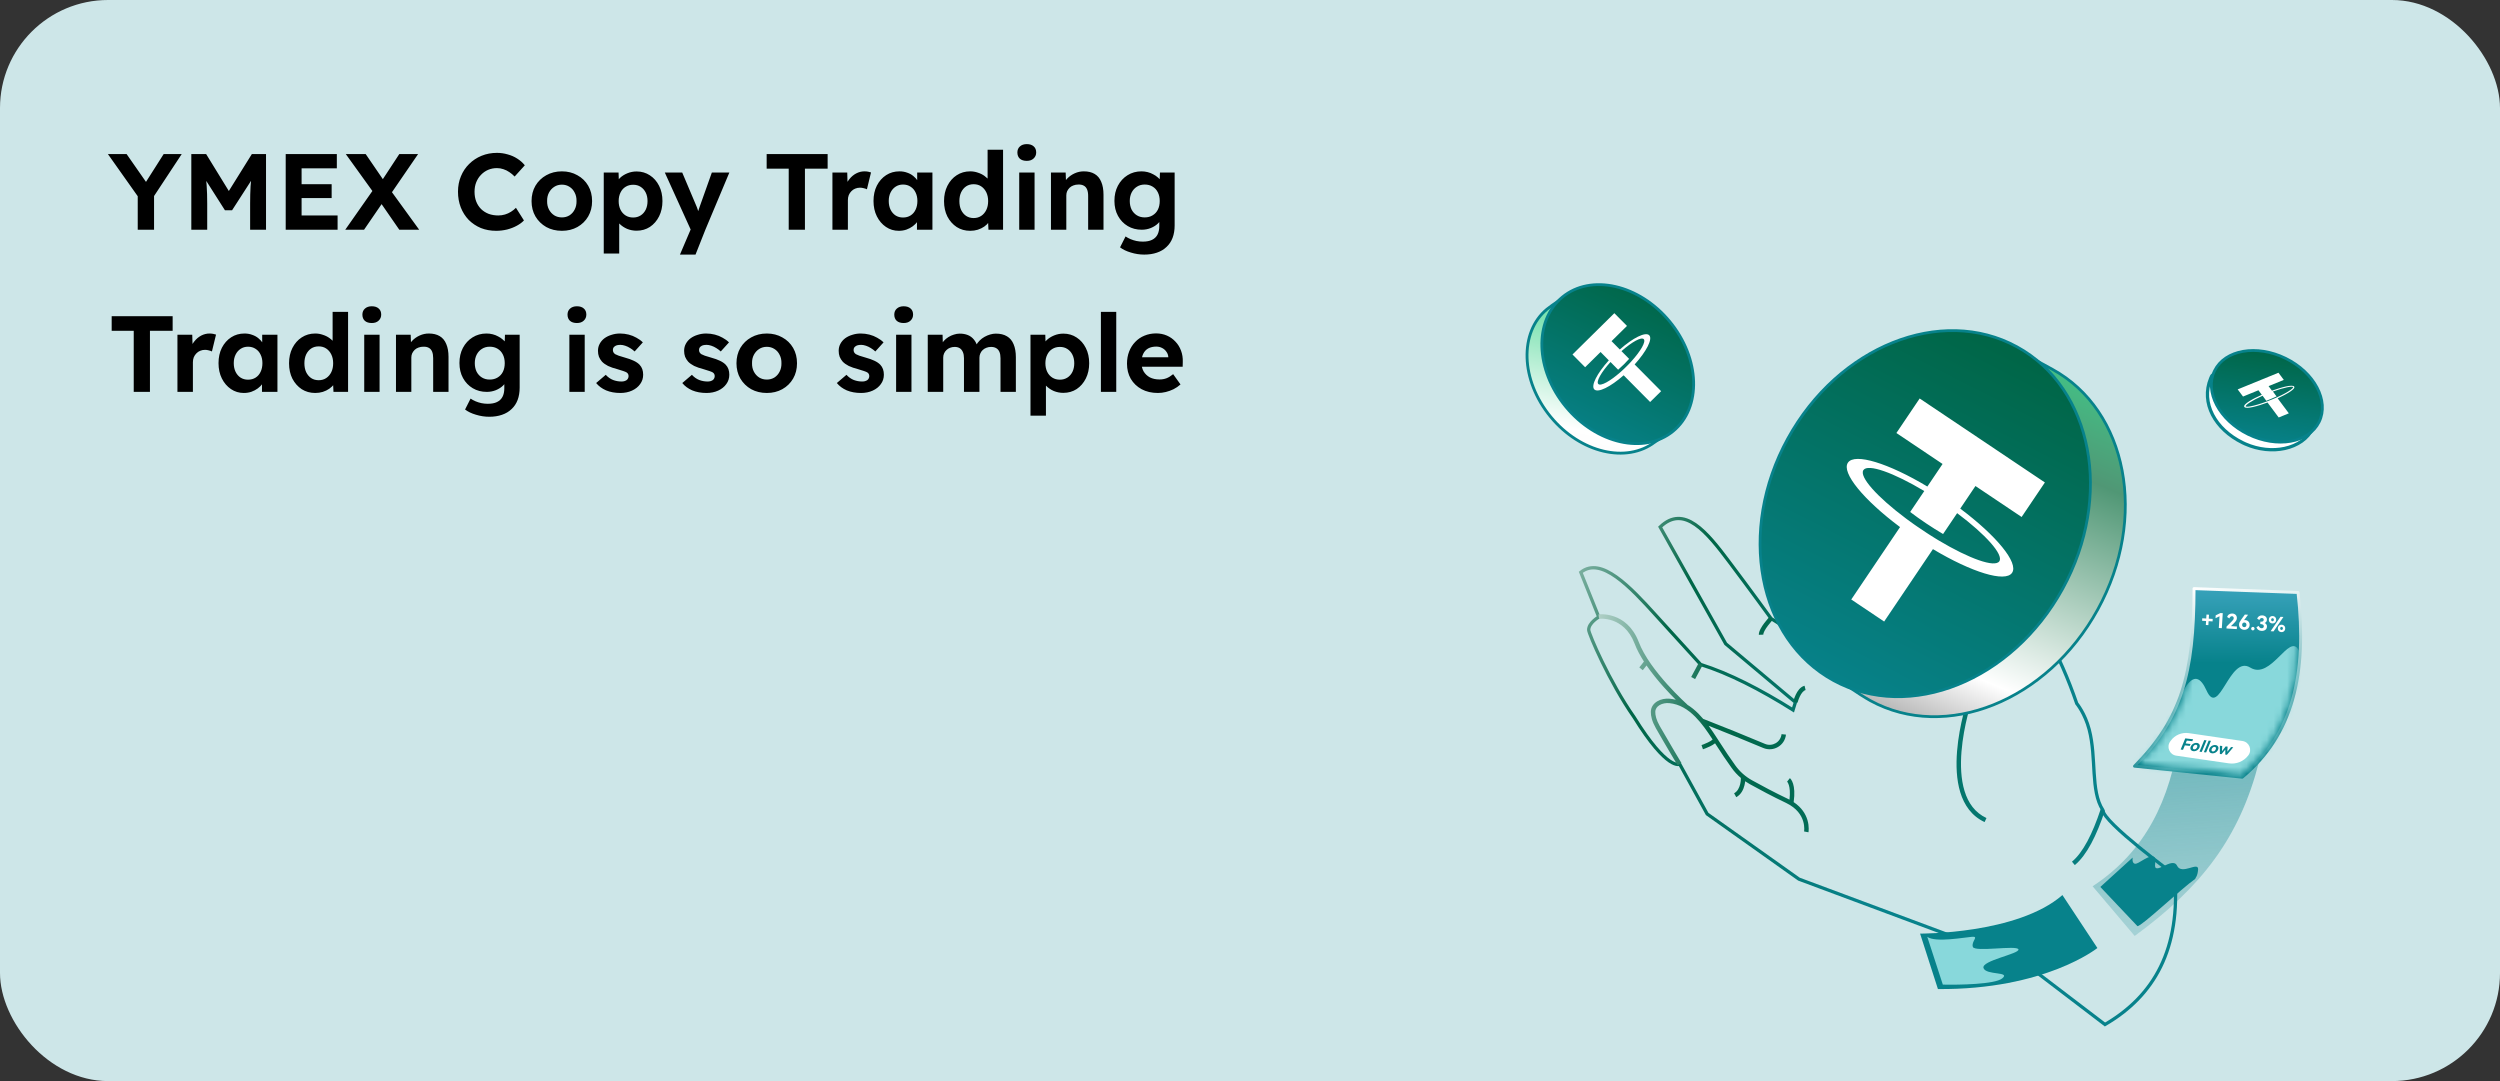 <svg width="370" height="160" viewBox="0 0 370 160" fill="none" xmlns="http://www.w3.org/2000/svg">
<rect x="0" y="0" width="370" height="160" fill="#333333" stroke="none"/>
<rect width="370" height="160" rx="16" fill="#CDE6E8"/>
<path d="M20.384 34V28.416L20.496 29.2L15.968 22.8H18.736L22.192 27.76L21.104 27.712L24.224 22.8H26.896L22.56 29.376L22.8 28.288V34H20.384ZM28.315 34V22.8H30.507L34.587 29.44L33.147 29.424L37.275 22.8H39.371V34H37.019V30.16C37.019 29.2 37.041 28.336 37.083 27.568C37.137 26.8 37.222 26.037 37.339 25.28L37.627 26.032L34.347 31.12H33.291L30.075 26.064L30.347 25.28C30.465 25.995 30.545 26.731 30.587 27.488C30.641 28.235 30.667 29.125 30.667 30.16V34H28.315ZM42.284 34V22.8H49.852V24.912H44.636V31.888H49.964V34H42.284ZM43.404 29.312V27.264H49.084V29.312H43.404ZM59.096 34L55.624 28.976L51.176 22.8H54.12L57.512 27.76L62.04 34H59.096ZM51.096 34L55.368 27.904L57.192 29.168L53.88 34H51.096ZM57.768 28.8L55.96 27.584L59.096 22.8H61.88L57.768 28.8ZM73.43 34.16C72.609 34.16 71.852 34.021 71.159 33.744C70.476 33.456 69.879 33.056 69.367 32.544C68.865 32.021 68.476 31.408 68.198 30.704C67.921 29.989 67.782 29.211 67.782 28.368C67.782 27.547 67.927 26.789 68.215 26.096C68.502 25.392 68.908 24.784 69.43 24.272C69.953 23.749 70.567 23.344 71.27 23.056C71.975 22.768 72.737 22.624 73.558 22.624C74.092 22.624 74.615 22.699 75.126 22.848C75.649 22.987 76.124 23.195 76.55 23.472C76.988 23.749 77.361 24.08 77.671 24.464L76.166 26.128C75.921 25.872 75.66 25.653 75.382 25.472C75.105 25.28 74.812 25.136 74.502 25.04C74.204 24.933 73.884 24.88 73.543 24.88C73.084 24.88 72.652 24.965 72.246 25.136C71.852 25.307 71.505 25.547 71.207 25.856C70.908 26.155 70.668 26.523 70.487 26.96C70.316 27.387 70.231 27.861 70.231 28.384C70.231 28.917 70.316 29.403 70.487 29.84C70.657 30.267 70.897 30.635 71.207 30.944C71.516 31.243 71.884 31.477 72.311 31.648C72.748 31.808 73.228 31.888 73.751 31.888C74.092 31.888 74.422 31.84 74.743 31.744C75.062 31.648 75.356 31.515 75.623 31.344C75.9 31.173 76.145 30.976 76.359 30.752L77.543 32.624C77.276 32.912 76.924 33.173 76.487 33.408C76.06 33.643 75.58 33.829 75.046 33.968C74.513 34.096 73.975 34.16 73.43 34.16ZM83.166 34.16C82.302 34.16 81.528 33.973 80.846 33.6C80.174 33.216 79.64 32.693 79.246 32.032C78.862 31.371 78.67 30.613 78.67 29.76C78.67 28.907 78.862 28.149 79.246 27.488C79.64 26.827 80.174 26.309 80.846 25.936C81.528 25.552 82.302 25.36 83.166 25.36C84.019 25.36 84.782 25.552 85.454 25.936C86.136 26.309 86.67 26.827 87.054 27.488C87.438 28.149 87.63 28.907 87.63 29.76C87.63 30.613 87.438 31.371 87.054 32.032C86.67 32.693 86.136 33.216 85.454 33.6C84.782 33.973 84.019 34.16 83.166 34.16ZM83.166 32.176C83.582 32.176 83.955 32.075 84.286 31.872C84.616 31.659 84.872 31.371 85.054 31.008C85.246 30.635 85.336 30.219 85.326 29.76C85.336 29.291 85.246 28.875 85.054 28.512C84.872 28.139 84.616 27.851 84.286 27.648C83.955 27.435 83.582 27.328 83.166 27.328C82.739 27.328 82.36 27.435 82.03 27.648C81.699 27.861 81.438 28.149 81.246 28.512C81.054 28.875 80.963 29.291 80.974 29.76C80.963 30.219 81.054 30.635 81.246 31.008C81.438 31.371 81.699 31.659 82.03 31.872C82.36 32.075 82.739 32.176 83.166 32.176ZM89.355 37.52V25.536H91.547L91.611 27.44L91.195 27.296C91.269 26.955 91.451 26.64 91.739 26.352C92.037 26.064 92.405 25.829 92.843 25.648C93.28 25.467 93.739 25.376 94.219 25.376C94.955 25.376 95.611 25.568 96.187 25.952C96.763 26.325 97.216 26.843 97.547 27.504C97.877 28.155 98.043 28.907 98.043 29.76C98.043 30.603 97.877 31.355 97.547 32.016C97.216 32.677 96.763 33.2 96.187 33.584C95.611 33.957 94.955 34.144 94.219 34.144C93.728 34.144 93.259 34.053 92.811 33.872C92.373 33.68 92 33.429 91.691 33.12C91.392 32.811 91.2 32.48 91.115 32.128L91.643 31.904V37.52H89.355ZM93.707 32.192C94.123 32.192 94.491 32.091 94.811 31.888C95.131 31.685 95.381 31.403 95.563 31.04C95.744 30.667 95.835 30.24 95.835 29.76C95.835 29.28 95.744 28.859 95.563 28.496C95.381 28.133 95.131 27.851 94.811 27.648C94.501 27.445 94.133 27.344 93.707 27.344C93.28 27.344 92.907 27.445 92.587 27.648C92.267 27.84 92.016 28.123 91.835 28.496C91.653 28.859 91.563 29.28 91.563 29.76C91.563 30.24 91.653 30.667 91.835 31.04C92.016 31.403 92.267 31.685 92.587 31.888C92.907 32.091 93.28 32.192 93.707 32.192ZM100.633 37.68L102.489 33.328L102.521 34.64L98.392 25.536H100.969L103.033 30.416C103.118 30.597 103.198 30.811 103.273 31.056C103.358 31.291 103.427 31.515 103.481 31.728L103.097 31.904C103.171 31.723 103.246 31.515 103.321 31.28C103.406 31.045 103.491 30.795 103.577 30.528L105.353 25.536H107.945L104.393 34L102.937 37.68H100.633ZM116.73 34V24.96H113.465V22.8H122.49V24.96H119.13V34H116.73ZM123.199 34V25.536H125.391L125.471 28.256L125.087 27.696C125.215 27.259 125.423 26.864 125.711 26.512C125.999 26.149 126.335 25.867 126.719 25.664C127.113 25.461 127.524 25.36 127.951 25.36C128.132 25.36 128.308 25.376 128.479 25.408C128.649 25.44 128.793 25.477 128.911 25.52L128.303 28.016C128.185 27.952 128.031 27.899 127.839 27.856C127.657 27.803 127.471 27.776 127.279 27.776C127.023 27.776 126.783 27.824 126.559 27.92C126.345 28.005 126.159 28.133 125.999 28.304C125.839 28.464 125.711 28.656 125.615 28.88C125.529 29.104 125.487 29.349 125.487 29.616V34H123.199ZM133.023 34.16C132.319 34.16 131.684 33.968 131.119 33.584C130.553 33.2 130.105 32.677 129.775 32.016C129.444 31.355 129.279 30.597 129.279 29.744C129.279 28.891 129.444 28.133 129.775 27.472C130.116 26.811 130.575 26.293 131.151 25.92C131.727 25.547 132.383 25.36 133.119 25.36C133.535 25.36 133.913 25.424 134.255 25.552C134.607 25.669 134.911 25.835 135.167 26.048C135.433 26.261 135.657 26.507 135.839 26.784C136.02 27.061 136.148 27.36 136.223 27.68L135.743 27.6V25.536H137.999V34H135.711V31.968L136.223 31.92C136.137 32.219 135.999 32.501 135.807 32.768C135.615 33.035 135.375 33.275 135.087 33.488C134.809 33.691 134.495 33.856 134.143 33.984C133.791 34.101 133.417 34.16 133.023 34.16ZM133.647 32.192C134.073 32.192 134.447 32.091 134.767 31.888C135.087 31.685 135.332 31.403 135.503 31.04C135.684 30.667 135.775 30.235 135.775 29.744C135.775 29.264 135.684 28.843 135.503 28.48C135.332 28.117 135.087 27.835 134.767 27.632C134.447 27.419 134.073 27.312 133.647 27.312C133.231 27.312 132.863 27.419 132.543 27.632C132.233 27.835 131.988 28.117 131.807 28.48C131.625 28.843 131.535 29.264 131.535 29.744C131.535 30.235 131.625 30.667 131.807 31.04C131.988 31.403 132.233 31.685 132.543 31.888C132.863 32.091 133.231 32.192 133.647 32.192ZM143.589 34.16C142.842 34.16 142.175 33.973 141.589 33.6C141.013 33.216 140.554 32.699 140.213 32.048C139.882 31.387 139.717 30.624 139.717 29.76C139.717 28.917 139.882 28.165 140.213 27.504C140.554 26.832 141.013 26.309 141.589 25.936C142.175 25.552 142.842 25.36 143.589 25.36C143.983 25.36 144.362 25.424 144.725 25.552C145.098 25.669 145.429 25.835 145.717 26.048C146.015 26.261 146.255 26.501 146.437 26.768C146.618 27.024 146.719 27.291 146.741 27.568L146.165 27.68V22.16H148.453V34H146.293L146.197 32.048L146.645 32.096C146.623 32.363 146.527 32.619 146.357 32.864C146.186 33.109 145.957 33.333 145.669 33.536C145.391 33.728 145.071 33.883 144.709 34C144.357 34.107 143.983 34.16 143.589 34.16ZM144.101 32.272C144.527 32.272 144.901 32.165 145.221 31.952C145.541 31.739 145.791 31.445 145.973 31.072C146.154 30.699 146.245 30.261 146.245 29.76C146.245 29.269 146.154 28.837 145.973 28.464C145.791 28.091 145.541 27.797 145.221 27.584C144.901 27.371 144.527 27.264 144.101 27.264C143.674 27.264 143.301 27.371 142.981 27.584C142.671 27.797 142.426 28.091 142.245 28.464C142.074 28.837 141.989 29.269 141.989 29.76C141.989 30.261 142.074 30.699 142.245 31.072C142.426 31.445 142.671 31.739 142.981 31.952C143.301 32.165 143.674 32.272 144.101 32.272ZM150.844 34V25.536H153.116V34H150.844ZM151.964 23.808C151.526 23.808 151.185 23.701 150.94 23.488C150.694 23.264 150.572 22.955 150.572 22.56C150.572 22.197 150.694 21.904 150.94 21.68C151.196 21.445 151.537 21.328 151.964 21.328C152.401 21.328 152.742 21.44 152.988 21.664C153.233 21.877 153.356 22.176 153.356 22.56C153.356 22.923 153.228 23.221 152.972 23.456C152.726 23.691 152.39 23.808 151.964 23.808ZM155.542 34V25.536H157.718L157.782 27.264L157.334 27.456C157.452 27.072 157.66 26.725 157.958 26.416C158.268 26.096 158.636 25.84 159.062 25.648C159.489 25.456 159.937 25.36 160.406 25.36C161.046 25.36 161.58 25.488 162.006 25.744C162.444 26 162.769 26.389 162.982 26.912C163.206 27.424 163.318 28.059 163.318 28.816V34H161.046V28.992C161.046 28.608 160.993 28.288 160.886 28.032C160.78 27.776 160.614 27.589 160.39 27.472C160.177 27.355 159.91 27.301 159.59 27.312C159.334 27.312 159.094 27.355 158.87 27.44C158.657 27.515 158.47 27.627 158.31 27.776C158.161 27.925 158.038 28.096 157.942 28.288C157.857 28.48 157.814 28.688 157.814 28.912V34H156.694C156.449 34 156.23 34 156.038 34C155.846 34 155.681 34 155.542 34ZM169.351 37.68C168.679 37.68 168.018 37.579 167.367 37.376C166.717 37.184 166.183 36.928 165.767 36.608L166.583 34.992C166.797 35.141 167.042 35.275 167.319 35.392C167.597 35.509 167.885 35.6 168.183 35.664C168.493 35.728 168.807 35.76 169.127 35.76C169.682 35.76 170.135 35.675 170.487 35.504C170.85 35.333 171.122 35.077 171.303 34.736C171.485 34.395 171.575 33.968 171.575 33.456V31.984L171.959 32.064C171.895 32.416 171.714 32.741 171.415 33.04C171.127 33.328 170.765 33.563 170.327 33.744C169.901 33.915 169.453 34 168.983 34C168.205 34 167.511 33.819 166.903 33.456C166.295 33.093 165.815 32.592 165.463 31.952C165.111 31.312 164.935 30.571 164.935 29.728C164.935 28.885 165.106 28.139 165.447 27.488C165.799 26.827 166.274 26.309 166.871 25.936C167.479 25.552 168.167 25.36 168.935 25.36C169.255 25.36 169.559 25.397 169.847 25.472C170.146 25.547 170.418 25.653 170.663 25.792C170.919 25.92 171.143 26.069 171.335 26.24C171.538 26.4 171.703 26.576 171.831 26.768C171.959 26.96 172.039 27.152 172.071 27.344L171.607 27.472L171.671 25.536H173.847V33.36C173.847 34.053 173.746 34.667 173.543 35.2C173.341 35.733 173.042 36.181 172.647 36.544C172.263 36.917 171.789 37.2 171.223 37.392C170.669 37.584 170.045 37.68 169.351 37.68ZM169.415 32.176C169.863 32.176 170.253 32.075 170.583 31.872C170.925 31.669 171.186 31.387 171.367 31.024C171.549 30.661 171.639 30.235 171.639 29.744C171.639 29.264 171.549 28.843 171.367 28.48C171.186 28.107 170.925 27.819 170.583 27.616C170.253 27.413 169.863 27.312 169.415 27.312C168.978 27.312 168.594 27.419 168.263 27.632C167.933 27.835 167.671 28.123 167.479 28.496C167.298 28.859 167.207 29.275 167.207 29.744C167.207 30.224 167.298 30.651 167.479 31.024C167.671 31.387 167.933 31.669 168.263 31.872C168.594 32.075 168.978 32.176 169.415 32.176ZM19.792 58V48.96H16.528V46.8H25.552V48.96H22.192V58H19.792ZM26.261 58V49.536H28.453L28.533 52.256L28.149 51.696C28.277 51.259 28.485 50.864 28.773 50.512C29.061 50.149 29.397 49.867 29.781 49.664C30.176 49.461 30.586 49.36 31.013 49.36C31.194 49.36 31.37 49.376 31.541 49.408C31.712 49.44 31.856 49.477 31.973 49.52L31.365 52.016C31.248 51.952 31.093 51.899 30.901 51.856C30.72 51.803 30.533 51.776 30.341 51.776C30.085 51.776 29.845 51.824 29.621 51.92C29.408 52.005 29.221 52.133 29.061 52.304C28.901 52.464 28.773 52.656 28.677 52.88C28.592 53.104 28.549 53.349 28.549 53.616V58H26.261ZM36.085 58.16C35.381 58.16 34.747 57.968 34.181 57.584C33.616 57.2 33.168 56.677 32.837 56.016C32.507 55.355 32.341 54.597 32.341 53.744C32.341 52.891 32.507 52.133 32.837 51.472C33.179 50.811 33.637 50.293 34.213 49.92C34.789 49.547 35.445 49.36 36.181 49.36C36.597 49.36 36.976 49.424 37.317 49.552C37.669 49.669 37.973 49.835 38.229 50.048C38.496 50.261 38.72 50.507 38.901 50.784C39.083 51.061 39.211 51.36 39.285 51.68L38.805 51.6V49.536H41.061V58H38.773V55.968L39.285 55.92C39.2 56.219 39.061 56.501 38.869 56.768C38.677 57.035 38.437 57.275 38.149 57.488C37.872 57.691 37.557 57.856 37.205 57.984C36.853 58.101 36.48 58.16 36.085 58.16ZM36.709 56.192C37.136 56.192 37.509 56.091 37.829 55.888C38.149 55.685 38.395 55.403 38.565 55.04C38.747 54.667 38.837 54.235 38.837 53.744C38.837 53.264 38.747 52.843 38.565 52.48C38.395 52.117 38.149 51.835 37.829 51.632C37.509 51.419 37.136 51.312 36.709 51.312C36.293 51.312 35.925 51.419 35.605 51.632C35.296 51.835 35.051 52.117 34.869 52.48C34.688 52.843 34.597 53.264 34.597 53.744C34.597 54.235 34.688 54.667 34.869 55.04C35.051 55.403 35.296 55.685 35.605 55.888C35.925 56.091 36.293 56.192 36.709 56.192ZM46.651 58.16C45.904 58.16 45.238 57.973 44.651 57.6C44.075 57.216 43.617 56.699 43.275 56.048C42.944 55.387 42.779 54.624 42.779 53.76C42.779 52.917 42.944 52.165 43.275 51.504C43.617 50.832 44.075 50.309 44.651 49.936C45.238 49.552 45.904 49.36 46.651 49.36C47.046 49.36 47.425 49.424 47.787 49.552C48.16 49.669 48.491 49.835 48.779 50.048C49.078 50.261 49.318 50.501 49.499 50.768C49.681 51.024 49.782 51.291 49.803 51.568L49.227 51.68V46.16H51.515V58H49.355L49.259 56.048L49.707 56.096C49.686 56.363 49.59 56.619 49.419 56.864C49.248 57.109 49.019 57.333 48.731 57.536C48.454 57.728 48.134 57.883 47.771 58C47.419 58.107 47.046 58.16 46.651 58.16ZM47.163 56.272C47.59 56.272 47.963 56.165 48.283 55.952C48.603 55.739 48.854 55.445 49.035 55.072C49.217 54.699 49.307 54.261 49.307 53.76C49.307 53.269 49.217 52.837 49.035 52.464C48.854 52.091 48.603 51.797 48.283 51.584C47.963 51.371 47.59 51.264 47.163 51.264C46.736 51.264 46.363 51.371 46.043 51.584C45.734 51.797 45.489 52.091 45.307 52.464C45.136 52.837 45.051 53.269 45.051 53.76C45.051 54.261 45.136 54.699 45.307 55.072C45.489 55.445 45.734 55.739 46.043 55.952C46.363 56.165 46.736 56.272 47.163 56.272ZM53.906 58V49.536H56.178V58H53.906ZM55.026 47.808C54.589 47.808 54.248 47.701 54.002 47.488C53.757 47.264 53.634 46.955 53.634 46.56C53.634 46.197 53.757 45.904 54.002 45.68C54.258 45.445 54.599 45.328 55.026 45.328C55.464 45.328 55.805 45.44 56.05 45.664C56.295 45.877 56.418 46.176 56.418 46.56C56.418 46.923 56.29 47.221 56.034 47.456C55.789 47.691 55.453 47.808 55.026 47.808ZM58.605 58V49.536H60.781L60.845 51.264L60.397 51.456C60.514 51.072 60.722 50.725 61.021 50.416C61.33 50.096 61.698 49.84 62.125 49.648C62.551 49.456 62.999 49.36 63.469 49.36C64.109 49.36 64.642 49.488 65.069 49.744C65.506 50 65.831 50.389 66.045 50.912C66.269 51.424 66.381 52.059 66.381 52.816V58H64.109V52.992C64.109 52.608 64.055 52.288 63.949 52.032C63.842 51.776 63.677 51.589 63.453 51.472C63.239 51.355 62.973 51.301 62.653 51.312C62.397 51.312 62.157 51.355 61.933 51.44C61.719 51.515 61.533 51.627 61.373 51.776C61.223 51.925 61.101 52.096 61.005 52.288C60.919 52.48 60.877 52.688 60.877 52.912V58H59.757C59.511 58 59.293 58 59.101 58C58.909 58 58.743 58 58.605 58ZM72.414 61.68C71.742 61.68 71.081 61.579 70.43 61.376C69.779 61.184 69.246 60.928 68.83 60.608L69.646 58.992C69.859 59.141 70.105 59.275 70.382 59.392C70.659 59.509 70.947 59.6 71.246 59.664C71.555 59.728 71.87 59.76 72.19 59.76C72.745 59.76 73.198 59.675 73.55 59.504C73.912 59.333 74.184 59.077 74.366 58.736C74.547 58.395 74.638 57.968 74.638 57.456V55.984L75.022 56.064C74.958 56.416 74.776 56.741 74.478 57.04C74.19 57.328 73.827 57.563 73.39 57.744C72.963 57.915 72.515 58 72.046 58C71.267 58 70.574 57.819 69.966 57.456C69.358 57.093 68.878 56.592 68.526 55.952C68.174 55.312 67.998 54.571 67.998 53.728C67.998 52.885 68.168 52.139 68.51 51.488C68.862 50.827 69.337 50.309 69.934 49.936C70.542 49.552 71.23 49.36 71.998 49.36C72.318 49.36 72.622 49.397 72.91 49.472C73.209 49.547 73.481 49.653 73.726 49.792C73.982 49.92 74.206 50.069 74.398 50.24C74.6 50.4 74.766 50.576 74.894 50.768C75.022 50.96 75.102 51.152 75.134 51.344L74.67 51.472L74.734 49.536H76.91V57.36C76.91 58.053 76.808 58.667 76.606 59.2C76.403 59.733 76.105 60.181 75.71 60.544C75.326 60.917 74.851 61.2 74.286 61.392C73.731 61.584 73.107 61.68 72.414 61.68ZM72.478 56.176C72.926 56.176 73.315 56.075 73.646 55.872C73.987 55.669 74.249 55.387 74.43 55.024C74.611 54.661 74.702 54.235 74.702 53.744C74.702 53.264 74.611 52.843 74.43 52.48C74.249 52.107 73.987 51.819 73.646 51.616C73.315 51.413 72.926 51.312 72.478 51.312C72.04 51.312 71.656 51.419 71.326 51.632C70.995 51.835 70.734 52.123 70.542 52.496C70.361 52.859 70.27 53.275 70.27 53.744C70.27 54.224 70.361 54.651 70.542 55.024C70.734 55.387 70.995 55.669 71.326 55.872C71.656 56.075 72.04 56.176 72.478 56.176ZM84.266 58V49.536H86.537V58H84.266ZM85.385 47.808C84.948 47.808 84.607 47.701 84.362 47.488C84.116 47.264 83.993 46.955 83.993 46.56C83.993 46.197 84.116 45.904 84.362 45.68C84.618 45.445 84.959 45.328 85.385 45.328C85.823 45.328 86.164 45.44 86.409 45.664C86.655 45.877 86.778 46.176 86.778 46.56C86.778 46.923 86.65 47.221 86.394 47.456C86.148 47.691 85.812 47.808 85.385 47.808ZM91.812 58.16C91.023 58.16 90.319 58.032 89.7 57.776C89.092 57.509 88.602 57.147 88.228 56.688L89.652 55.472C89.972 55.824 90.335 56.08 90.74 56.24C91.145 56.389 91.551 56.464 91.956 56.464C92.116 56.464 92.26 56.448 92.388 56.416C92.527 56.373 92.644 56.32 92.74 56.256C92.836 56.181 92.906 56.096 92.948 56C93.001 55.893 93.028 55.781 93.028 55.664C93.028 55.429 92.932 55.248 92.74 55.12C92.633 55.056 92.468 54.987 92.244 54.912C92.02 54.827 91.732 54.736 91.38 54.64C90.836 54.501 90.372 54.341 89.988 54.16C89.615 53.968 89.316 53.755 89.092 53.52C88.9 53.296 88.751 53.056 88.644 52.8C88.548 52.533 88.5 52.24 88.5 51.92C88.5 51.536 88.585 51.189 88.756 50.88C88.927 50.56 89.162 50.288 89.46 50.064C89.769 49.84 90.121 49.669 90.516 49.552C90.911 49.424 91.327 49.36 91.764 49.36C92.201 49.36 92.628 49.413 93.044 49.52C93.46 49.627 93.844 49.781 94.196 49.984C94.559 50.176 94.874 50.405 95.14 50.672L93.924 52.016C93.732 51.835 93.513 51.669 93.268 51.52C93.034 51.371 92.788 51.253 92.532 51.168C92.276 51.083 92.047 51.04 91.844 51.04C91.663 51.04 91.498 51.056 91.348 51.088C91.21 51.12 91.092 51.173 90.996 51.248C90.9 51.312 90.826 51.392 90.772 51.488C90.73 51.584 90.708 51.691 90.708 51.808C90.708 51.925 90.735 52.037 90.788 52.144C90.852 52.251 90.938 52.341 91.044 52.416C91.162 52.48 91.332 52.555 91.556 52.64C91.791 52.725 92.106 52.821 92.5 52.928C93.012 53.067 93.444 53.221 93.796 53.392C94.159 53.563 94.447 53.76 94.66 53.984C94.841 54.176 94.975 54.395 95.06 54.64C95.145 54.885 95.188 55.157 95.188 55.456C95.188 55.979 95.039 56.443 94.74 56.848C94.452 57.253 94.052 57.573 93.54 57.808C93.028 58.043 92.452 58.16 91.812 58.16ZM104.562 58.16C103.773 58.16 103.069 58.032 102.45 57.776C101.842 57.509 101.351 57.147 100.978 56.688L102.402 55.472C102.722 55.824 103.085 56.08 103.49 56.24C103.895 56.389 104.301 56.464 104.706 56.464C104.866 56.464 105.01 56.448 105.138 56.416C105.277 56.373 105.394 56.32 105.49 56.256C105.586 56.181 105.655 56.096 105.698 56C105.751 55.893 105.778 55.781 105.778 55.664C105.778 55.429 105.682 55.248 105.49 55.12C105.383 55.056 105.218 54.987 104.994 54.912C104.77 54.827 104.482 54.736 104.13 54.64C103.586 54.501 103.122 54.341 102.738 54.16C102.365 53.968 102.066 53.755 101.842 53.52C101.65 53.296 101.501 53.056 101.394 52.8C101.298 52.533 101.25 52.24 101.25 51.92C101.25 51.536 101.335 51.189 101.506 50.88C101.677 50.56 101.911 50.288 102.21 50.064C102.519 49.84 102.871 49.669 103.266 49.552C103.661 49.424 104.077 49.36 104.514 49.36C104.951 49.36 105.378 49.413 105.794 49.52C106.21 49.627 106.594 49.781 106.946 49.984C107.309 50.176 107.623 50.405 107.89 50.672L106.674 52.016C106.482 51.835 106.263 51.669 106.018 51.52C105.783 51.371 105.538 51.253 105.282 51.168C105.026 51.083 104.797 51.04 104.594 51.04C104.413 51.04 104.247 51.056 104.098 51.088C103.959 51.12 103.842 51.173 103.746 51.248C103.65 51.312 103.575 51.392 103.522 51.488C103.479 51.584 103.458 51.691 103.458 51.808C103.458 51.925 103.485 52.037 103.538 52.144C103.602 52.251 103.687 52.341 103.794 52.416C103.911 52.48 104.082 52.555 104.306 52.64C104.541 52.725 104.855 52.821 105.25 52.928C105.762 53.067 106.194 53.221 106.546 53.392C106.909 53.563 107.197 53.76 107.41 53.984C107.591 54.176 107.725 54.395 107.81 54.64C107.895 54.885 107.938 55.157 107.938 55.456C107.938 55.979 107.789 56.443 107.49 56.848C107.202 57.253 106.802 57.573 106.29 57.808C105.778 58.043 105.202 58.16 104.562 58.16ZM113.494 58.16C112.63 58.16 111.857 57.973 111.174 57.6C110.502 57.216 109.969 56.693 109.574 56.032C109.19 55.371 108.998 54.613 108.998 53.76C108.998 52.907 109.19 52.149 109.574 51.488C109.969 50.827 110.502 50.309 111.174 49.936C111.857 49.552 112.63 49.36 113.494 49.36C114.347 49.36 115.11 49.552 115.782 49.936C116.465 50.309 116.998 50.827 117.382 51.488C117.766 52.149 117.958 52.907 117.958 53.76C117.958 54.613 117.766 55.371 117.382 56.032C116.998 56.693 116.465 57.216 115.782 57.6C115.11 57.973 114.347 58.16 113.494 58.16ZM113.494 56.176C113.91 56.176 114.283 56.075 114.614 55.872C114.945 55.659 115.201 55.371 115.382 55.008C115.574 54.635 115.665 54.219 115.654 53.76C115.665 53.291 115.574 52.875 115.382 52.512C115.201 52.139 114.945 51.851 114.614 51.648C114.283 51.435 113.91 51.328 113.494 51.328C113.067 51.328 112.689 51.435 112.358 51.648C112.027 51.861 111.766 52.149 111.574 52.512C111.382 52.875 111.291 53.291 111.302 53.76C111.291 54.219 111.382 54.635 111.574 55.008C111.766 55.371 112.027 55.659 112.358 55.872C112.689 56.075 113.067 56.176 113.494 56.176ZM127.437 58.16C126.648 58.16 125.944 58.032 125.325 57.776C124.717 57.509 124.226 57.147 123.853 56.688L125.277 55.472C125.597 55.824 125.96 56.08 126.365 56.24C126.77 56.389 127.176 56.464 127.581 56.464C127.741 56.464 127.885 56.448 128.013 56.416C128.152 56.373 128.269 56.32 128.365 56.256C128.461 56.181 128.53 56.096 128.573 56C128.626 55.893 128.653 55.781 128.653 55.664C128.653 55.429 128.557 55.248 128.365 55.12C128.258 55.056 128.093 54.987 127.869 54.912C127.645 54.827 127.357 54.736 127.005 54.64C126.461 54.501 125.997 54.341 125.613 54.16C125.24 53.968 124.941 53.755 124.717 53.52C124.525 53.296 124.376 53.056 124.269 52.8C124.173 52.533 124.125 52.24 124.125 51.92C124.125 51.536 124.21 51.189 124.381 50.88C124.552 50.56 124.786 50.288 125.085 50.064C125.394 49.84 125.746 49.669 126.141 49.552C126.536 49.424 126.952 49.36 127.389 49.36C127.826 49.36 128.253 49.413 128.669 49.52C129.085 49.627 129.469 49.781 129.821 49.984C130.184 50.176 130.498 50.405 130.765 50.672L129.549 52.016C129.357 51.835 129.138 51.669 128.893 51.52C128.658 51.371 128.413 51.253 128.157 51.168C127.901 51.083 127.672 51.04 127.469 51.04C127.288 51.04 127.122 51.056 126.973 51.088C126.834 51.12 126.717 51.173 126.621 51.248C126.525 51.312 126.45 51.392 126.397 51.488C126.354 51.584 126.333 51.691 126.333 51.808C126.333 51.925 126.36 52.037 126.413 52.144C126.477 52.251 126.562 52.341 126.669 52.416C126.786 52.48 126.957 52.555 127.181 52.64C127.416 52.725 127.73 52.821 128.125 52.928C128.637 53.067 129.069 53.221 129.421 53.392C129.784 53.563 130.072 53.76 130.285 53.984C130.466 54.176 130.6 54.395 130.685 54.64C130.77 54.885 130.813 55.157 130.813 55.456C130.813 55.979 130.664 56.443 130.365 56.848C130.077 57.253 129.677 57.573 129.165 57.808C128.653 58.043 128.077 58.16 127.437 58.16ZM132.625 58V49.536H134.897V58H132.625ZM133.745 47.808C133.308 47.808 132.966 47.701 132.721 47.488C132.476 47.264 132.353 46.955 132.353 46.56C132.353 46.197 132.476 45.904 132.721 45.68C132.977 45.445 133.318 45.328 133.745 45.328C134.182 45.328 134.524 45.44 134.769 45.664C135.014 45.877 135.137 46.176 135.137 46.56C135.137 46.923 135.009 47.221 134.753 47.456C134.508 47.691 134.172 47.808 133.745 47.808ZM137.308 58V49.536H139.5L139.548 51.152L139.212 51.216C139.329 50.939 139.484 50.688 139.676 50.464C139.878 50.24 140.108 50.048 140.364 49.888C140.62 49.728 140.892 49.605 141.18 49.52C141.468 49.424 141.756 49.376 142.044 49.376C142.481 49.376 142.876 49.445 143.228 49.584C143.58 49.723 143.878 49.941 144.124 50.24C144.369 50.528 144.561 50.912 144.7 51.392L144.348 51.36L144.46 51.104C144.598 50.848 144.774 50.613 144.988 50.4C145.201 50.187 145.441 50.005 145.708 49.856C145.974 49.707 146.252 49.589 146.54 49.504C146.828 49.419 147.11 49.376 147.388 49.376C148.049 49.376 148.598 49.509 149.036 49.776C149.473 50.032 149.798 50.421 150.012 50.944C150.236 51.467 150.348 52.107 150.348 52.864V58H148.076V53.024C148.076 52.64 148.022 52.325 147.916 52.08C147.809 51.835 147.654 51.653 147.452 51.536C147.249 51.408 146.988 51.344 146.668 51.344C146.422 51.344 146.193 51.387 145.98 51.472C145.777 51.547 145.596 51.659 145.436 51.808C145.286 51.947 145.169 52.117 145.084 52.32C144.998 52.512 144.956 52.72 144.956 52.944V58H142.668V53.008C142.668 52.656 142.614 52.357 142.508 52.112C142.401 51.856 142.246 51.664 142.044 51.536C141.841 51.408 141.59 51.344 141.292 51.344C141.046 51.344 140.817 51.387 140.604 51.472C140.401 51.547 140.225 51.659 140.076 51.808C139.926 51.947 139.809 52.112 139.724 52.304C139.638 52.496 139.596 52.704 139.596 52.928V58H137.308ZM152.511 61.52V49.536H154.703L154.767 51.44L154.351 51.296C154.426 50.955 154.607 50.64 154.895 50.352C155.194 50.064 155.562 49.829 155.999 49.648C156.436 49.467 156.895 49.376 157.375 49.376C158.111 49.376 158.767 49.568 159.343 49.952C159.919 50.325 160.372 50.843 160.703 51.504C161.034 52.155 161.199 52.907 161.199 53.76C161.199 54.603 161.034 55.355 160.703 56.016C160.372 56.677 159.919 57.2 159.343 57.584C158.767 57.957 158.111 58.144 157.375 58.144C156.884 58.144 156.415 58.053 155.967 57.872C155.53 57.68 155.156 57.429 154.847 57.12C154.548 56.811 154.356 56.48 154.271 56.128L154.799 55.904V61.52H152.511ZM156.863 56.192C157.279 56.192 157.647 56.091 157.967 55.888C158.287 55.685 158.538 55.403 158.719 55.04C158.9 54.667 158.991 54.24 158.991 53.76C158.991 53.28 158.9 52.859 158.719 52.496C158.538 52.133 158.287 51.851 157.967 51.648C157.658 51.445 157.29 51.344 156.863 51.344C156.436 51.344 156.063 51.445 155.743 51.648C155.423 51.84 155.172 52.123 154.991 52.496C154.81 52.859 154.719 53.28 154.719 53.76C154.719 54.24 154.81 54.667 154.991 55.04C155.172 55.403 155.423 55.685 155.743 55.888C156.063 56.091 156.436 56.192 156.863 56.192ZM162.933 58V46.16H165.205V58H162.933ZM171.371 58.16C170.453 58.16 169.648 57.973 168.955 57.6C168.272 57.227 167.739 56.715 167.355 56.064C166.981 55.413 166.795 54.667 166.795 53.824C166.795 53.163 166.901 52.56 167.115 52.016C167.328 51.472 167.627 51.003 168.011 50.608C168.395 50.203 168.848 49.893 169.371 49.68C169.904 49.456 170.48 49.344 171.099 49.344C171.675 49.344 172.208 49.451 172.699 49.664C173.189 49.877 173.611 50.176 173.963 50.56C174.325 50.933 174.603 51.381 174.795 51.904C174.987 52.416 175.072 52.971 175.051 53.568L175.035 54.272H168.235L167.867 52.88H173.163L172.907 53.168V52.816C172.885 52.528 172.789 52.272 172.619 52.048C172.459 51.813 172.251 51.632 171.995 51.504C171.739 51.365 171.451 51.296 171.131 51.296C170.661 51.296 170.261 51.387 169.931 51.568C169.611 51.749 169.365 52.016 169.195 52.368C169.024 52.72 168.939 53.147 168.939 53.648C168.939 54.16 169.045 54.603 169.259 54.976C169.483 55.349 169.792 55.643 170.187 55.856C170.592 56.059 171.067 56.16 171.611 56.16C171.984 56.16 172.325 56.101 172.635 55.984C172.944 55.867 173.275 55.664 173.627 55.376L174.715 56.896C174.405 57.173 174.064 57.408 173.691 57.6C173.317 57.781 172.933 57.92 172.539 58.016C172.144 58.112 171.755 58.16 171.371 58.16Z" fill="black"/>
<path d="M229.507 61.702L229.507 61.702C225.017 56.26 224.845 49.152 228.954 45.759L228.954 45.759C229.344 45.434 230.077 44.929 230.72 44.5C231.04 44.287 231.336 44.095 231.551 43.956C231.658 43.886 231.746 43.83 231.806 43.791C231.817 43.784 231.826 43.778 231.835 43.773C231.843 43.774 231.852 43.775 231.861 43.776C231.929 43.786 232.029 43.801 232.158 43.821C232.416 43.863 232.79 43.926 233.249 44.017C234.169 44.198 235.434 44.485 236.812 44.91C239.58 45.762 242.764 47.157 244.567 49.325C245.471 50.424 246.074 51.896 246.465 53.501C246.856 55.104 247.033 56.826 247.094 58.413C247.155 59.999 247.1 61.445 247.029 62.494C246.994 63.019 246.955 63.444 246.925 63.738C246.91 63.885 246.897 63.999 246.888 64.076C246.887 64.083 246.886 64.091 246.886 64.098L246.881 64.101L246.657 64.251C246.47 64.376 246.221 64.543 245.97 64.711C245.474 65.044 244.953 65.394 244.911 65.427L244.91 65.427C240.758 68.61 233.918 67.054 229.507 61.702Z" fill="url(#paint0_linear_6104_4946)" stroke="#07828B" stroke-width="0.424"/>
<path d="M247.624 63.819C251.869 60.33 251.64 53.058 247.113 47.576C242.586 42.094 235.475 40.477 231.231 43.966C226.986 47.454 227.215 54.726 231.742 60.209C236.269 65.691 243.38 67.307 247.624 63.819Z" fill="url(#paint1_linear_6104_4946)" stroke="#07828B" stroke-width="0.414" stroke-miterlimit="10" stroke-linejoin="round"/>
<path d="M234.598 54.351L232.728 52.465L238.923 46.351L240.793 48.236L238.509 50.491L239.73 51.723C241.69 49.994 243.54 49.071 244.083 49.618C244.626 50.165 243.68 52.001 241.927 53.938L245.848 57.892L244.221 59.498L240.299 55.543C238.345 57.263 236.502 58.18 235.961 57.635C235.42 57.089 236.36 55.261 238.104 53.33L236.882 52.097L234.598 54.351ZM236.55 56.833C236.907 57.193 238.287 56.428 239.83 55.071L239.93 54.983L239.94 54.972L240.033 54.889L240.042 54.88C240.111 54.818 240.18 54.754 240.249 54.69L240.253 54.685L240.346 54.598L240.372 54.573L240.444 54.504L240.896 54.058L240.966 53.987L240.99 53.962L241.073 53.877L241.082 53.868C241.179 53.766 241.274 53.665 241.366 53.565L241.367 53.564L241.459 53.463C242.844 51.932 243.632 50.555 243.273 50.194C242.914 49.832 241.527 50.604 239.977 51.968L241.111 53.112C240.873 53.38 240.611 53.657 240.33 53.934C240.045 54.216 239.759 54.479 239.483 54.718L238.353 53.578C236.975 55.104 236.193 56.473 236.55 56.833Z" fill="white"/>
<path d="M331.784 53.169C333.352 53.087 335.155 53.484 336.975 54.317L337.34 54.489C341.034 56.297 343.267 59.355 342.771 62.148C342.645 62.5 342.538 62.821 342.413 63.121L342.278 63.421C341.54 64.922 340.012 65.964 338.125 66.372C336.357 66.754 334.288 66.576 332.308 65.706L331.914 65.522C327.826 63.522 325.687 59.64 327.179 56.001L327.335 55.65C327.36 55.596 327.381 55.577 327.392 55.568C327.413 55.552 327.426 55.548 327.489 55.514C327.547 55.482 327.621 55.436 327.693 55.352C327.756 55.279 327.808 55.187 327.853 55.069C328.743 53.876 330.126 53.256 331.784 53.169Z" fill="white" stroke="#07828B" stroke-width="0.488"/>
<path d="M332.73 64.28C328.456 62.188 326.23 57.974 327.758 54.867C329.285 51.761 333.988 50.938 338.262 53.03C342.535 55.122 344.762 59.336 343.234 62.443C341.707 65.549 337.004 66.372 332.73 64.28Z" fill="url(#paint2_linear_6104_4946)" stroke="#07828B" stroke-width="0.414" stroke-miterlimit="10" stroke-linejoin="round"/>
<path d="M339.542 57.214C339.28 56.858 337.66 57.32 336.25 57.818L335.749 57.148L338.004 56.225L337.212 55.164L331.176 57.63L331.968 58.69L334.248 57.758L334.748 58.427C333.388 59.035 331.889 59.855 332.166 60.228C332.443 60.602 334.174 60.096 335.594 59.572L337.247 61.788L338.748 61.173L337.095 58.956C338.416 58.34 339.798 57.571 339.536 57.215L339.542 57.214ZM336.194 59.145C334.05 60.019 332.498 60.321 332.37 60.149C332.251 59.989 333.174 59.331 334.86 58.569L335.413 59.316L336.112 59.033C336.39 58.921 336.667 58.803 336.931 58.673L336.392 57.944C338.08 57.334 339.269 57.128 339.382 57.282C339.485 57.469 338.313 58.281 336.201 59.145L336.194 59.145Z" fill="white"/>
<path d="M248.597 113.09L252.658 120.465L266.246 130.113L299.643 142.56L311.536 151.625C318.811 147.398 322.785 140.432 321.85 129.472C321.85 129.472 311.273 121.718 311.214 119.882C309.374 117.025 310.309 112.215 309.198 107.96C308.585 105.599 307.357 104.112 307.357 104.112C304.845 96.825 301.484 90.529 296.722 85.719C296.722 85.719 289.884 82.221 292.134 89.683C292.134 89.683 294.793 90.82 294.355 95.775C294.209 97.553 294.15 101.051 293.215 102.305C292.572 103.15 291.754 103.558 290.995 103.762C289.767 104.054 284.333 103.791 281.44 102.625C275.917 100.381 268.905 95.775 262.126 91.549C262.126 91.549 258.999 87.235 255.902 83.125C252.6 78.723 249.24 74.584 245.704 77.995L255.405 95.28L265.72 103.937L265.369 105.074C260.489 102.013 255.873 99.652 251.694 98.341C251.694 98.341 248.568 94.901 245.062 91.053C241.263 86.856 236.968 82.279 233.958 84.699L236.617 91.316C236.617 91.316 235.098 92.19 235.127 93.239C235.156 93.822 238.136 100.847 241.847 106.152C246.815 114.168 248.597 113.09 248.597 113.09Z" stroke="url(#paint3_linear_6104_4946)" stroke-width="0.488"/>
<path fill-rule="evenodd" clip-rule="evenodd" d="M236.617 91.258C236.661 91.584 236.661 91.584 236.661 91.584L236.666 91.584C236.671 91.583 236.68 91.582 236.693 91.581C236.717 91.578 236.756 91.575 236.806 91.573C236.906 91.567 237.055 91.564 237.239 91.573C237.608 91.592 238.118 91.659 238.677 91.856C239.783 92.246 241.109 93.148 241.919 95.252C242.252 96.131 242.736 97.029 243.298 97.904C243.282 97.926 243.265 97.95 243.246 97.977C243.167 98.084 243.071 98.208 242.977 98.327C242.883 98.446 242.793 98.557 242.726 98.639C242.693 98.68 242.665 98.714 242.646 98.737L242.624 98.764L242.618 98.77L242.617 98.772L242.617 98.773L242.871 98.983C243.125 99.192 243.125 99.192 243.125 99.192L243.125 99.192L243.125 99.192L243.127 99.19L243.133 99.182L243.156 99.155C243.175 99.131 243.204 99.096 243.238 99.055C243.306 98.971 243.399 98.856 243.495 98.734C243.558 98.654 243.624 98.57 243.686 98.488C244.486 99.65 245.398 100.754 246.244 101.698C246.897 102.426 247.516 103.065 248.023 103.568C247.734 103.493 247.435 103.44 247.126 103.409C246.492 103.348 245.815 103.474 245.282 103.788C244.743 104.106 244.335 104.632 244.323 105.346C244.312 105.986 244.505 106.787 245.067 107.773C245.857 109.16 246.662 110.532 247.269 111.556C247.572 112.069 247.826 112.495 248.004 112.792C248.094 112.941 248.164 113.058 248.212 113.138L248.266 113.229L248.281 113.252L248.284 113.258L248.285 113.26L248.285 113.26C248.285 113.26 248.285 113.26 248.568 113.091C248.85 112.921 248.85 112.921 248.85 112.921V112.921L248.85 112.92L248.849 112.919L248.846 112.913L248.832 112.89L248.777 112.799C248.73 112.72 248.659 112.604 248.571 112.455C248.393 112.158 248.139 111.733 247.836 111.222C247.231 110.199 246.428 108.83 245.64 107.448C245.122 106.538 244.974 105.852 244.982 105.358C244.99 104.921 245.229 104.584 245.618 104.354C246.014 104.12 246.548 104.014 247.061 104.064C248.566 104.211 249.805 104.983 250.903 106.089C251.852 107.044 252.677 108.232 253.464 109.445C253.445 109.465 253.419 109.49 253.384 109.517C253.243 109.633 253.028 109.756 252.788 109.873C252.553 109.988 252.311 110.088 252.126 110.16C252.034 110.196 251.957 110.224 251.904 110.244C251.893 110.248 251.883 110.251 251.874 110.254C251.861 110.259 251.85 110.263 251.842 110.266L251.826 110.271L251.823 110.272L251.822 110.273C251.822 110.273 251.822 110.273 251.929 110.584C252.036 110.895 252.036 110.895 252.036 110.895H252.036L252.038 110.894L252.043 110.893L252.061 110.886C252.077 110.881 252.1 110.872 252.129 110.862C252.186 110.841 252.268 110.811 252.366 110.773C252.56 110.697 252.82 110.59 253.078 110.464C253.331 110.34 253.6 110.191 253.801 110.027L253.811 110.02C253.814 110.017 253.818 110.014 253.821 110.011C253.823 110.009 253.824 110.008 253.826 110.007L253.841 110.031C254.697 111.388 255.608 112.704 256.284 113.653C256.677 114.205 257.135 114.703 257.648 115.137C257.648 115.149 257.648 115.165 257.648 115.184C257.648 115.232 257.647 115.302 257.642 115.389C257.631 115.564 257.605 115.803 257.543 116.06C257.417 116.584 257.158 117.125 256.647 117.409L256.969 117.983C257.715 117.568 258.04 116.811 258.184 116.213C258.236 115.999 258.266 115.796 258.284 115.625C258.509 115.781 258.742 115.926 258.983 116.059C260.323 116.802 262.356 117.895 264.35 118.838C265.957 119.612 266.606 120.681 266.865 121.537C266.997 121.97 267.03 122.357 267.031 122.633C267.031 122.771 267.024 122.881 267.016 122.955C267.012 122.992 267.009 123.019 267.006 123.037C267.005 123.045 267.004 123.051 267.003 123.055L267.003 123.057C267.003 123.057 267.003 123.057 267.327 123.118C267.651 123.179 267.651 123.179 267.651 123.178V123.178L267.651 123.177L267.652 123.173L267.653 123.164C267.655 123.156 267.657 123.145 267.658 123.132C267.662 123.106 267.667 123.068 267.672 123.022C267.682 122.928 267.691 122.795 267.69 122.631C267.689 122.305 267.65 121.853 267.496 121.347C267.239 120.497 266.667 119.514 265.462 118.713C265.647 117.408 265.548 116.554 265.381 116.008C265.293 115.721 265.187 115.52 265.095 115.385C265.049 115.318 265.007 115.268 264.973 115.232C264.956 115.214 264.941 115.2 264.929 115.189C264.923 115.183 264.918 115.178 264.913 115.175L264.911 115.172L264.907 115.169L264.904 115.167L264.903 115.166L264.902 115.165C264.902 115.165 264.902 115.165 264.697 115.423C264.492 115.68 264.492 115.68 264.492 115.68L264.491 115.68L264.49 115.679L264.488 115.677L264.485 115.675C264.484 115.674 264.483 115.673 264.483 115.673C264.484 115.673 264.487 115.676 264.492 115.682C264.503 115.693 264.524 115.717 264.55 115.756C264.603 115.834 264.681 115.974 264.751 116.2C264.873 116.6 264.969 117.273 264.844 118.349C264.776 118.314 264.707 118.279 264.636 118.245L264.634 118.244C262.657 117.309 260.638 116.224 259.303 115.484C258.32 114.939 257.472 114.186 256.821 113.272C256.149 112.328 255.246 111.023 254.399 109.68L254.398 109.678C254.316 109.551 254.234 109.423 254.152 109.294C254.15 109.287 254.148 109.279 254.146 109.272L254.138 109.274C253.736 108.65 253.318 108.018 252.873 107.413C255.613 108.491 258.311 109.583 260.957 110.699C262.458 111.332 264.156 110.345 264.324 108.723L263.668 108.655C263.546 109.832 262.311 110.556 261.214 110.093C258.227 108.833 255.175 107.604 252.071 106.392C251.845 106.125 251.612 105.869 251.371 105.626C250.861 105.112 250.311 104.655 249.709 104.289L249.722 104.275L249.721 104.274L249.719 104.272L249.707 104.262C249.697 104.253 249.681 104.239 249.661 104.22C249.62 104.183 249.56 104.128 249.483 104.057C249.328 103.913 249.104 103.704 248.83 103.438C248.282 102.905 247.534 102.15 246.735 101.259C245.129 99.468 243.346 97.159 242.536 95.019L242.535 95.017C241.65 92.719 240.171 91.684 238.896 91.236C238.264 91.013 237.69 90.937 237.272 90.916C237.062 90.906 236.892 90.909 236.771 90.915C236.711 90.919 236.664 90.923 236.63 90.926C236.613 90.927 236.6 90.929 236.59 90.93L236.579 90.931L236.575 90.932L236.574 90.932H236.574C236.573 90.932 236.573 90.932 236.617 91.258ZM261.886 91.295C261.886 91.295 261.886 91.294 262.126 91.52C262.365 91.746 262.365 91.746 262.365 91.746L262.365 91.747L262.362 91.75L262.35 91.763C262.34 91.774 262.324 91.791 262.304 91.812C262.264 91.856 262.207 91.92 262.138 91.999C261.999 92.159 261.816 92.378 261.634 92.621C261.451 92.865 261.275 93.126 261.148 93.37C261.016 93.624 260.961 93.813 260.965 93.928L260.306 93.952C260.296 93.658 260.42 93.342 260.564 93.066C260.713 92.778 260.912 92.486 261.106 92.227C261.3 91.967 261.494 91.735 261.64 91.568C261.713 91.484 261.774 91.416 261.817 91.37C261.838 91.346 261.855 91.328 261.867 91.315L261.881 91.3L261.885 91.296L261.886 91.295L261.886 91.295ZM265.72 103.909C266.039 103.989 266.039 103.989 266.039 103.989L266.04 103.988L266.04 103.985L266.044 103.972C266.047 103.96 266.052 103.942 266.059 103.918C266.072 103.87 266.093 103.801 266.121 103.716C266.177 103.547 266.26 103.32 266.371 103.088C266.483 102.855 266.617 102.628 266.771 102.451C266.925 102.272 267.08 102.166 267.229 102.13L267.074 101.49C266.741 101.571 266.475 101.785 266.271 102.021C266.066 102.259 265.902 102.542 265.776 102.805C265.65 103.069 265.556 103.323 265.494 103.511C265.463 103.605 265.44 103.683 265.424 103.738C265.417 103.766 265.411 103.788 265.406 103.803L265.404 103.812L265.402 103.821L265.4 103.826L265.4 103.828L265.4 103.828V103.829C265.4 103.829 265.4 103.829 265.72 103.909ZM251.985 98.438L250.875 100.508L250.293 100.198L251.404 98.128L251.985 98.438ZM291.209 103.483C291.209 103.482 291.209 103.482 291.521 103.588C291.833 103.694 291.833 103.694 291.833 103.694V103.694L291.833 103.696L291.83 103.703L291.825 103.717L291.82 103.733C291.811 103.759 291.798 103.799 291.782 103.851C291.748 103.955 291.7 104.11 291.64 104.308C291.521 104.704 291.359 105.274 291.187 105.97C290.843 107.362 290.46 109.249 290.301 111.237C290.142 113.228 290.21 115.299 290.752 117.068C291.291 118.831 292.293 120.275 293.998 121.071L293.719 121.667C291.801 120.772 290.699 119.149 290.121 117.26C289.545 115.379 289.482 113.216 289.644 111.184C289.806 109.15 290.198 107.225 290.547 105.812C290.722 105.105 290.887 104.524 291.009 104.119C291.069 103.917 291.119 103.758 291.154 103.65C291.171 103.596 291.185 103.554 291.194 103.526C291.199 103.512 291.202 103.501 291.205 103.494L291.208 103.485L291.209 103.483L291.209 103.483ZM307.071 128.035C308.844 126.571 310.299 123.662 311.528 119.956L310.902 119.75C309.676 123.448 308.267 126.194 306.651 127.528L307.071 128.035Z" fill="url(#paint4_linear_6104_4946)"/>
<path d="M297.019 51.109C297.084 51.089 297.136 51.074 297.174 51.063L297.304 51.134L297.861 51.438C298.33 51.695 298.977 52.048 299.685 52.435C301.101 53.209 302.764 54.119 303.753 54.66C314.869 60.754 317.917 76.636 310.464 90.208C303.011 103.779 287.951 109.773 276.835 103.707C275.912 103.199 274.653 102.371 273.619 101.666C273.104 101.315 272.646 100.995 272.317 100.763C272.153 100.647 272.021 100.553 271.93 100.488C271.893 100.462 271.863 100.441 271.841 100.425L271.84 100.423C271.825 100.383 271.804 100.324 271.775 100.245C271.719 100.089 271.637 99.857 271.534 99.558C271.33 98.96 271.044 98.093 270.72 97.016C270.073 94.862 269.274 91.873 268.671 88.531C267.46 81.832 267.043 73.772 270.124 68.16C273.181 62.597 279.941 58.315 285.978 55.419C288.99 53.973 291.811 52.878 293.878 52.144C294.912 51.777 295.757 51.501 296.343 51.316C296.636 51.224 296.865 51.155 297.019 51.109Z" fill="url(#paint5_linear_6104_4946)" stroke="#07828B" stroke-width="0.414"/>
<path d="M305.279 87.131C312.766 73.487 309.728 57.453 298.492 51.318C287.257 45.182 272.08 51.268 264.593 64.912C257.106 78.555 260.145 94.589 271.38 100.725C282.615 106.86 297.793 100.774 305.279 87.131Z" fill="url(#paint6_linear_6104_4946)" stroke="#07828B" stroke-width="0.414" stroke-miterlimit="10" stroke-linejoin="round"/>
<path d="M299.2 76.515L302.643 71.404L284.11 58.975L280.666 64.085L287.499 68.668L285.25 72.007C279.506 68.563 274.49 66.994 273.491 68.477C272.492 69.961 275.841 74.002 281.206 78.008L273.987 88.724L278.854 91.988L286.075 81.271C291.801 84.695 296.793 86.252 297.789 84.773C298.785 83.295 295.456 79.27 290.116 75.273L292.367 71.932L299.2 76.515ZM295.901 83.069C295.243 84.044 291.458 82.693 286.938 79.991L286.646 79.816L286.615 79.795L286.343 79.628L286.314 79.609C286.112 79.485 285.909 79.357 285.704 79.227L285.691 79.219L285.416 79.043L285.339 78.992L285.124 78.852L283.771 77.945L283.562 77.8L283.488 77.751L283.24 77.576L283.212 77.557C282.918 77.349 282.63 77.141 282.349 76.933L282.345 76.931L282.065 76.723C277.827 73.556 275.125 70.552 275.786 69.571C276.446 68.591 280.253 69.956 284.794 72.673L282.705 75.773C283.437 76.329 284.231 76.897 285.072 77.46C285.926 78.033 286.769 78.562 287.575 79.035L289.656 75.947C293.875 79.105 296.558 82.093 295.901 83.069Z" fill="white"/>
<path d="M284.173 138.173C284.173 138.173 298.567 138.279 305.239 132.469L310.414 140.306C310.414 140.306 302.675 146.506 286.813 146.381L284.173 138.173Z" fill="#07828B"/>
<path d="M287.538 145.722L285.237 138.649C286.432 139.546 290.829 138.716 291.881 138.643C292.933 138.571 291.702 139.334 291.985 140.143C292.267 140.952 298.532 139.843 298.729 140.508C298.926 141.172 293.182 142.17 293.56 143.274C293.938 144.378 297.67 143.744 296.309 144.817C295.221 145.676 290.008 145.778 287.538 145.722Z" fill="#88D8DB"/>
<path d="M309.703 131.172C317.469 126.077 321.201 118.489 322.591 108.684L334.332 112.748C331.454 124.052 325.733 131.356 315.933 138.522L309.709 131.171L309.703 131.172Z" fill="url(#paint7_linear_6104_4946)"/>
<path d="M316.496 127.678C315.625 128.171 315.56 127.375 315.637 126.916L310.85 131.267L316.338 137.067C316.919 137.145 322.834 131.52 324.887 130.076C324.915 129.909 325.243 129.714 325.319 128.69C325.414 127.409 322.892 129.57 322.202 128.121C321.513 126.672 318.662 129.826 318.962 127.829C319.263 125.832 317.585 127.062 316.496 127.678Z" fill="#07828B"/>
<path d="M324.718 87.115L340.107 87.687C341.465 99.622 339.405 108.736 331.848 115.024L315.909 113.397C322.842 106.392 324.718 99.723 324.718 87.115Z" fill="url(#paint8_linear_6104_4946)" stroke="url(#paint9_linear_6104_4946)" stroke-width="0.435" stroke-miterlimit="10" stroke-linejoin="round"/>
<mask id="mask0_6104_4946" style="mask-type:alpha" maskUnits="userSpaceOnUse" x="316" y="87" width="24" height="28">
<path d="M323.836 87.953L339.159 88.316C340.986 99.529 338.557 108.528 331.754 114.307L317.087 112.844C323.637 106.226 326.424 98.197 323.836 87.953Z" fill="#D9D9D9" stroke="white" stroke-width="0.435" stroke-miterlimit="10"/>
</mask>
<g mask="url(#mask0_6104_4946)">
<path d="M321.735 104.91C320.696 106.908 319.602 105.476 319.185 104.511L313.334 116.333L332.986 118.335C334.176 117.775 339.905 105.035 342.012 99.79C341.863 99.439 341.289 98.226 340.182 96.187C338.798 93.639 336.1 100.709 333.032 98.798C329.964 96.887 328.438 106.35 326.568 102.192C324.698 98.033 323.035 102.413 321.735 104.91Z" fill="#88D8DB"/>
</g>
<path d="M326.559 90.953L326.932 90.976L326.896 91.564L327.482 91.6L327.459 91.97L326.873 91.933L326.836 92.521L326.462 92.498L326.499 91.91L325.91 91.874L325.933 91.504L326.522 91.541L326.559 90.953ZM327.896 91.492L327.922 91.071L328.626 90.728L328.969 90.75L328.83 92.971L328.384 92.943L328.493 91.207L327.896 91.492ZM330.18 92.668L331.07 92.723L331.046 93.108L329.512 93.013L329.53 92.728L330.248 92.018C330.372 91.896 330.458 91.8 330.507 91.73C330.558 91.658 330.586 91.583 330.591 91.504C330.596 91.418 330.577 91.346 330.531 91.291C330.486 91.235 330.422 91.205 330.339 91.2C330.254 91.195 330.177 91.221 330.108 91.28C330.04 91.336 329.985 91.42 329.943 91.531L329.61 91.31C329.673 91.133 329.777 91.002 329.921 90.915C330.064 90.827 330.226 90.788 330.406 90.799C330.548 90.808 330.669 90.845 330.768 90.91C330.87 90.973 330.945 91.057 330.993 91.161C331.044 91.266 331.065 91.383 331.057 91.512C331.049 91.639 331.01 91.756 330.94 91.864C330.873 91.969 330.755 92.105 330.586 92.27L330.18 92.668ZM332.283 91.768C332.421 91.776 332.542 91.814 332.645 91.881C332.749 91.946 332.826 92.034 332.878 92.145C332.931 92.256 332.952 92.38 332.944 92.517C332.935 92.661 332.891 92.787 332.813 92.895C332.737 93.004 332.637 93.086 332.512 93.141C332.388 93.196 332.256 93.22 332.114 93.211C331.968 93.202 331.838 93.162 331.722 93.092C331.607 93.02 331.518 92.924 331.457 92.805C331.395 92.686 331.369 92.55 331.378 92.399C331.385 92.286 331.413 92.179 331.462 92.079C331.511 91.976 331.595 91.843 331.713 91.68L332.24 90.953L332.716 90.983L332.241 91.622C332.203 91.674 332.162 91.727 332.118 91.779C332.167 91.767 332.223 91.764 332.283 91.768ZM332.136 92.817C332.231 92.823 332.31 92.796 332.372 92.737C332.435 92.676 332.469 92.595 332.476 92.494C332.482 92.393 332.458 92.31 332.403 92.243C332.348 92.175 332.274 92.138 332.178 92.132C332.081 92.126 332.001 92.153 331.938 92.215C331.876 92.273 331.841 92.353 331.835 92.454C331.829 92.557 331.853 92.642 331.908 92.708C331.964 92.775 332.04 92.811 332.136 92.817ZM333.406 93.297C333.337 93.293 333.28 93.264 333.234 93.21C333.189 93.157 333.168 93.095 333.173 93.024C333.177 92.953 333.205 92.894 333.257 92.847C333.309 92.799 333.369 92.778 333.438 92.782C333.509 92.787 333.567 92.815 333.612 92.869C333.66 92.923 333.681 92.985 333.677 93.055C333.673 93.126 333.643 93.185 333.59 93.233C333.538 93.28 333.477 93.301 333.406 93.297ZM335.165 92.202C335.285 92.256 335.375 92.331 335.434 92.426C335.494 92.518 335.519 92.632 335.511 92.765C335.502 92.902 335.459 93.018 335.382 93.113C335.308 93.205 335.209 93.274 335.086 93.319C334.965 93.362 334.833 93.38 334.69 93.371C334.505 93.359 334.347 93.306 334.215 93.21C334.085 93.115 333.997 92.983 333.95 92.814L334.312 92.636C334.338 92.743 334.386 92.826 334.458 92.885C334.529 92.942 334.612 92.974 334.705 92.979C334.796 92.985 334.873 92.963 334.937 92.915C335.004 92.866 335.039 92.795 335.045 92.702C335.058 92.499 334.908 92.387 334.597 92.367L334.515 92.362L334.538 91.999L334.656 92.006C334.771 92.013 334.861 91.992 334.925 91.941C334.991 91.888 335.027 91.82 335.032 91.738C335.037 91.661 335.016 91.598 334.968 91.548C334.92 91.499 334.856 91.471 334.775 91.466C334.688 91.461 334.61 91.484 334.542 91.537C334.476 91.587 334.422 91.663 334.381 91.764L334.059 91.553C334.123 91.386 334.223 91.263 334.36 91.182C334.497 91.099 334.656 91.064 334.836 91.075C334.976 91.083 335.096 91.117 335.198 91.176C335.303 91.233 335.381 91.31 335.434 91.407C335.487 91.503 335.509 91.612 335.502 91.733C335.495 91.847 335.463 91.943 335.405 92.022C335.349 92.102 335.269 92.162 335.165 92.202ZM336.874 91.755C336.867 91.864 336.837 91.959 336.783 92.041C336.729 92.121 336.66 92.18 336.574 92.22C336.488 92.259 336.395 92.275 336.296 92.269C336.199 92.263 336.11 92.235 336.03 92.186C335.95 92.136 335.887 92.069 335.842 91.983C335.799 91.895 335.78 91.796 335.787 91.687C335.794 91.578 335.824 91.484 335.878 91.404C335.934 91.324 336.004 91.265 336.09 91.225C336.176 91.184 336.268 91.166 336.365 91.173C336.464 91.179 336.554 91.208 336.634 91.259C336.714 91.309 336.776 91.376 336.819 91.462C336.862 91.548 336.881 91.646 336.874 91.755ZM337.516 91.284L337.947 91.31L336.482 93.445L336.051 93.419L337.516 91.284ZM336.534 91.734C336.538 91.665 336.522 91.609 336.487 91.566C336.451 91.522 336.404 91.497 336.345 91.494C336.288 91.49 336.239 91.508 336.198 91.549C336.157 91.586 336.135 91.64 336.13 91.708C336.126 91.775 336.142 91.831 336.178 91.876C336.214 91.921 336.26 91.945 336.316 91.948C336.375 91.952 336.425 91.933 336.466 91.893C336.507 91.854 336.53 91.8 336.534 91.734ZM338.211 93.039C338.204 93.148 338.174 93.243 338.12 93.325C338.066 93.405 337.997 93.465 337.911 93.504C337.825 93.543 337.733 93.559 337.634 93.553C337.536 93.547 337.448 93.52 337.368 93.47C337.287 93.42 337.224 93.353 337.179 93.267C337.136 93.179 337.118 93.08 337.124 92.971C337.131 92.862 337.161 92.768 337.215 92.688C337.271 92.608 337.342 92.549 337.427 92.51C337.513 92.468 337.605 92.451 337.702 92.457C337.801 92.463 337.891 92.492 337.971 92.543C338.051 92.593 338.113 92.661 338.156 92.746C338.2 92.832 338.218 92.93 338.211 93.039ZM337.871 93.018C337.876 92.949 337.859 92.893 337.821 92.85C337.785 92.806 337.739 92.782 337.682 92.778C337.625 92.774 337.576 92.793 337.535 92.833C337.494 92.871 337.472 92.924 337.467 92.993C337.463 93.059 337.479 93.115 337.515 93.16C337.551 93.205 337.597 93.229 337.654 93.232C337.71 93.236 337.759 93.218 337.8 93.178C337.843 93.138 337.867 93.085 337.871 93.018Z" fill="white"/>
<path d="M331.88 109.667L323.938 108.504C322.902 108.352 321.867 108.792 321.258 109.643L321.186 109.743C320.605 110.555 321.091 111.693 322.08 111.837L329.877 112.976C330.957 113.134 332.039 112.702 332.711 111.843L332.739 111.807C333.37 111.001 332.894 109.816 331.88 109.667Z" fill="white"/>
<path d="M323.418 109.279L324.578 109.412L324.459 109.698L323.652 109.606L323.477 110.028L324.199 110.111L324.082 110.395L323.36 110.312L323.087 110.971L322.735 110.931L323.418 109.279ZM324.23 110.49C324.28 110.368 324.354 110.264 324.451 110.177C324.549 110.091 324.658 110.028 324.778 109.99C324.898 109.95 325.015 109.937 325.13 109.95C325.244 109.963 325.339 110 325.415 110.062C325.493 110.123 325.542 110.204 325.562 110.304C325.583 110.404 325.569 110.515 325.518 110.637C325.468 110.759 325.393 110.863 325.295 110.949C325.198 111.036 325.09 111.098 324.97 111.137C324.852 111.175 324.737 111.188 324.623 111.175C324.508 111.162 324.412 111.125 324.333 111.064C324.255 111.003 324.205 110.922 324.184 110.822C324.164 110.723 324.179 110.611 324.23 110.49ZM324.58 110.53C324.537 110.634 324.53 110.719 324.56 110.787C324.592 110.854 324.65 110.892 324.734 110.902C324.818 110.911 324.9 110.889 324.98 110.835C325.061 110.78 325.123 110.7 325.166 110.597C325.209 110.493 325.215 110.407 325.186 110.339C325.156 110.271 325.099 110.232 325.015 110.222C324.931 110.213 324.847 110.236 324.765 110.291C324.685 110.346 324.623 110.426 324.58 110.53ZM325.859 111.288L325.521 111.249L326.231 109.532L326.569 109.57L325.859 111.288ZM326.509 111.362L326.171 111.323L326.882 109.606L327.22 109.645L326.509 111.362ZM326.991 110.805C327.041 110.683 327.115 110.579 327.212 110.492C327.31 110.406 327.419 110.343 327.539 110.305C327.659 110.265 327.776 110.252 327.891 110.265C328.005 110.278 328.1 110.315 328.176 110.378C328.254 110.439 328.303 110.519 328.323 110.619C328.344 110.719 328.33 110.83 328.279 110.952C328.229 111.074 328.154 111.178 328.056 111.264C327.959 111.351 327.851 111.413 327.731 111.452C327.614 111.49 327.498 111.503 327.384 111.49C327.269 111.477 327.173 111.44 327.094 111.379C327.016 111.318 326.966 111.238 326.945 111.138C326.925 111.038 326.94 110.927 326.991 110.805ZM327.341 110.845C327.298 110.949 327.291 111.035 327.321 111.103C327.353 111.169 327.411 111.207 327.495 111.217C327.579 111.227 327.661 111.204 327.741 111.151C327.822 111.095 327.884 111.016 327.927 110.912C327.97 110.808 327.976 110.722 327.947 110.654C327.917 110.586 327.86 110.547 327.776 110.538C327.692 110.528 327.609 110.551 327.526 110.606C327.446 110.661 327.384 110.741 327.341 110.845ZM329.686 110.5L329.647 111.259L330.197 110.559L330.525 110.596L329.583 111.71L329.342 111.683L329.349 110.939L328.781 111.619L328.538 111.591L328.544 110.37L328.891 110.41L328.851 111.178L329.404 110.468L329.686 110.5Z" fill="#07828B"/>
<defs>
<linearGradient id="paint0_linear_6104_4946" x1="255.744" y1="39.061" x2="246.031" y2="82.022" gradientUnits="userSpaceOnUse">
<stop stop-color="#33F39A"/>
<stop offset="0.316" stop-color="#7FE2B3"/>
<stop offset="0.655" stop-color="white"/>
<stop offset="1" stop-color="#EEEEEE"/>
</linearGradient>
<linearGradient id="paint1_linear_6104_4946" x1="242.896" y1="42.414" x2="232.07" y2="64.979" gradientUnits="userSpaceOnUse">
<stop stop-color="#006647"/>
<stop offset="1" stop-color="#07828B"/>
</linearGradient>
<linearGradient id="paint2_linear_6104_4946" x1="335.805" y1="51.999" x2="333.938" y2="65.895" gradientUnits="userSpaceOnUse">
<stop stop-color="#006647"/>
<stop offset="1" stop-color="#07828B"/>
</linearGradient>
<linearGradient id="paint3_linear_6104_4946" x1="218.346" y1="76.649" x2="287.004" y2="107.634" gradientUnits="userSpaceOnUse">
<stop stop-color="white"/>
<stop offset="0.437" stop-color="#006647"/>
<stop offset="1" stop-color="#07828B"/>
</linearGradient>
<linearGradient id="paint4_linear_6104_4946" x1="229.55" y1="80.295" x2="324.4" y2="91.776" gradientUnits="userSpaceOnUse">
<stop stop-color="white"/>
<stop offset="0.28" stop-color="#006647"/>
<stop offset="1" stop-color="#07828B"/>
</linearGradient>
<linearGradient id="paint5_linear_6104_4946" x1="341.311" y1="50.975" x2="303.17" y2="141.538" gradientUnits="userSpaceOnUse">
<stop stop-color="#33F39A"/>
<stop offset="0.316" stop-color="#509775"/>
<stop offset="0.655" stop-color="white"/>
<stop offset="1"/>
</linearGradient>
<linearGradient id="paint6_linear_6104_4946" x1="292.483" y1="49.592" x2="266.683" y2="100.409" gradientUnits="userSpaceOnUse">
<stop stop-color="#006647"/>
<stop offset="1" stop-color="#07828B"/>
</linearGradient>
<linearGradient id="paint7_linear_6104_4946" x1="321.107" y1="108.786" x2="323.119" y2="138.028" gradientUnits="userSpaceOnUse">
<stop stop-color="#07828B" stop-opacity="0.5"/>
<stop offset="1" stop-color="#07828B" stop-opacity="0.2"/>
</linearGradient>
<linearGradient id="paint8_linear_6104_4946" x1="353.952" y1="69.963" x2="353.646" y2="107.055" gradientUnits="userSpaceOnUse">
<stop stop-color="#07828B"/>
<stop offset="0.265" stop-color="#5AB8DB"/>
<stop offset="0.765" stop-color="#07828B"/>
</linearGradient>
<linearGradient id="paint9_linear_6104_4946" x1="330.308" y1="115.263" x2="325.874" y2="86.753" gradientUnits="userSpaceOnUse">
<stop stop-color="#07828B"/>
<stop offset="1" stop-color="white"/>
</linearGradient>
</defs>
</svg>
